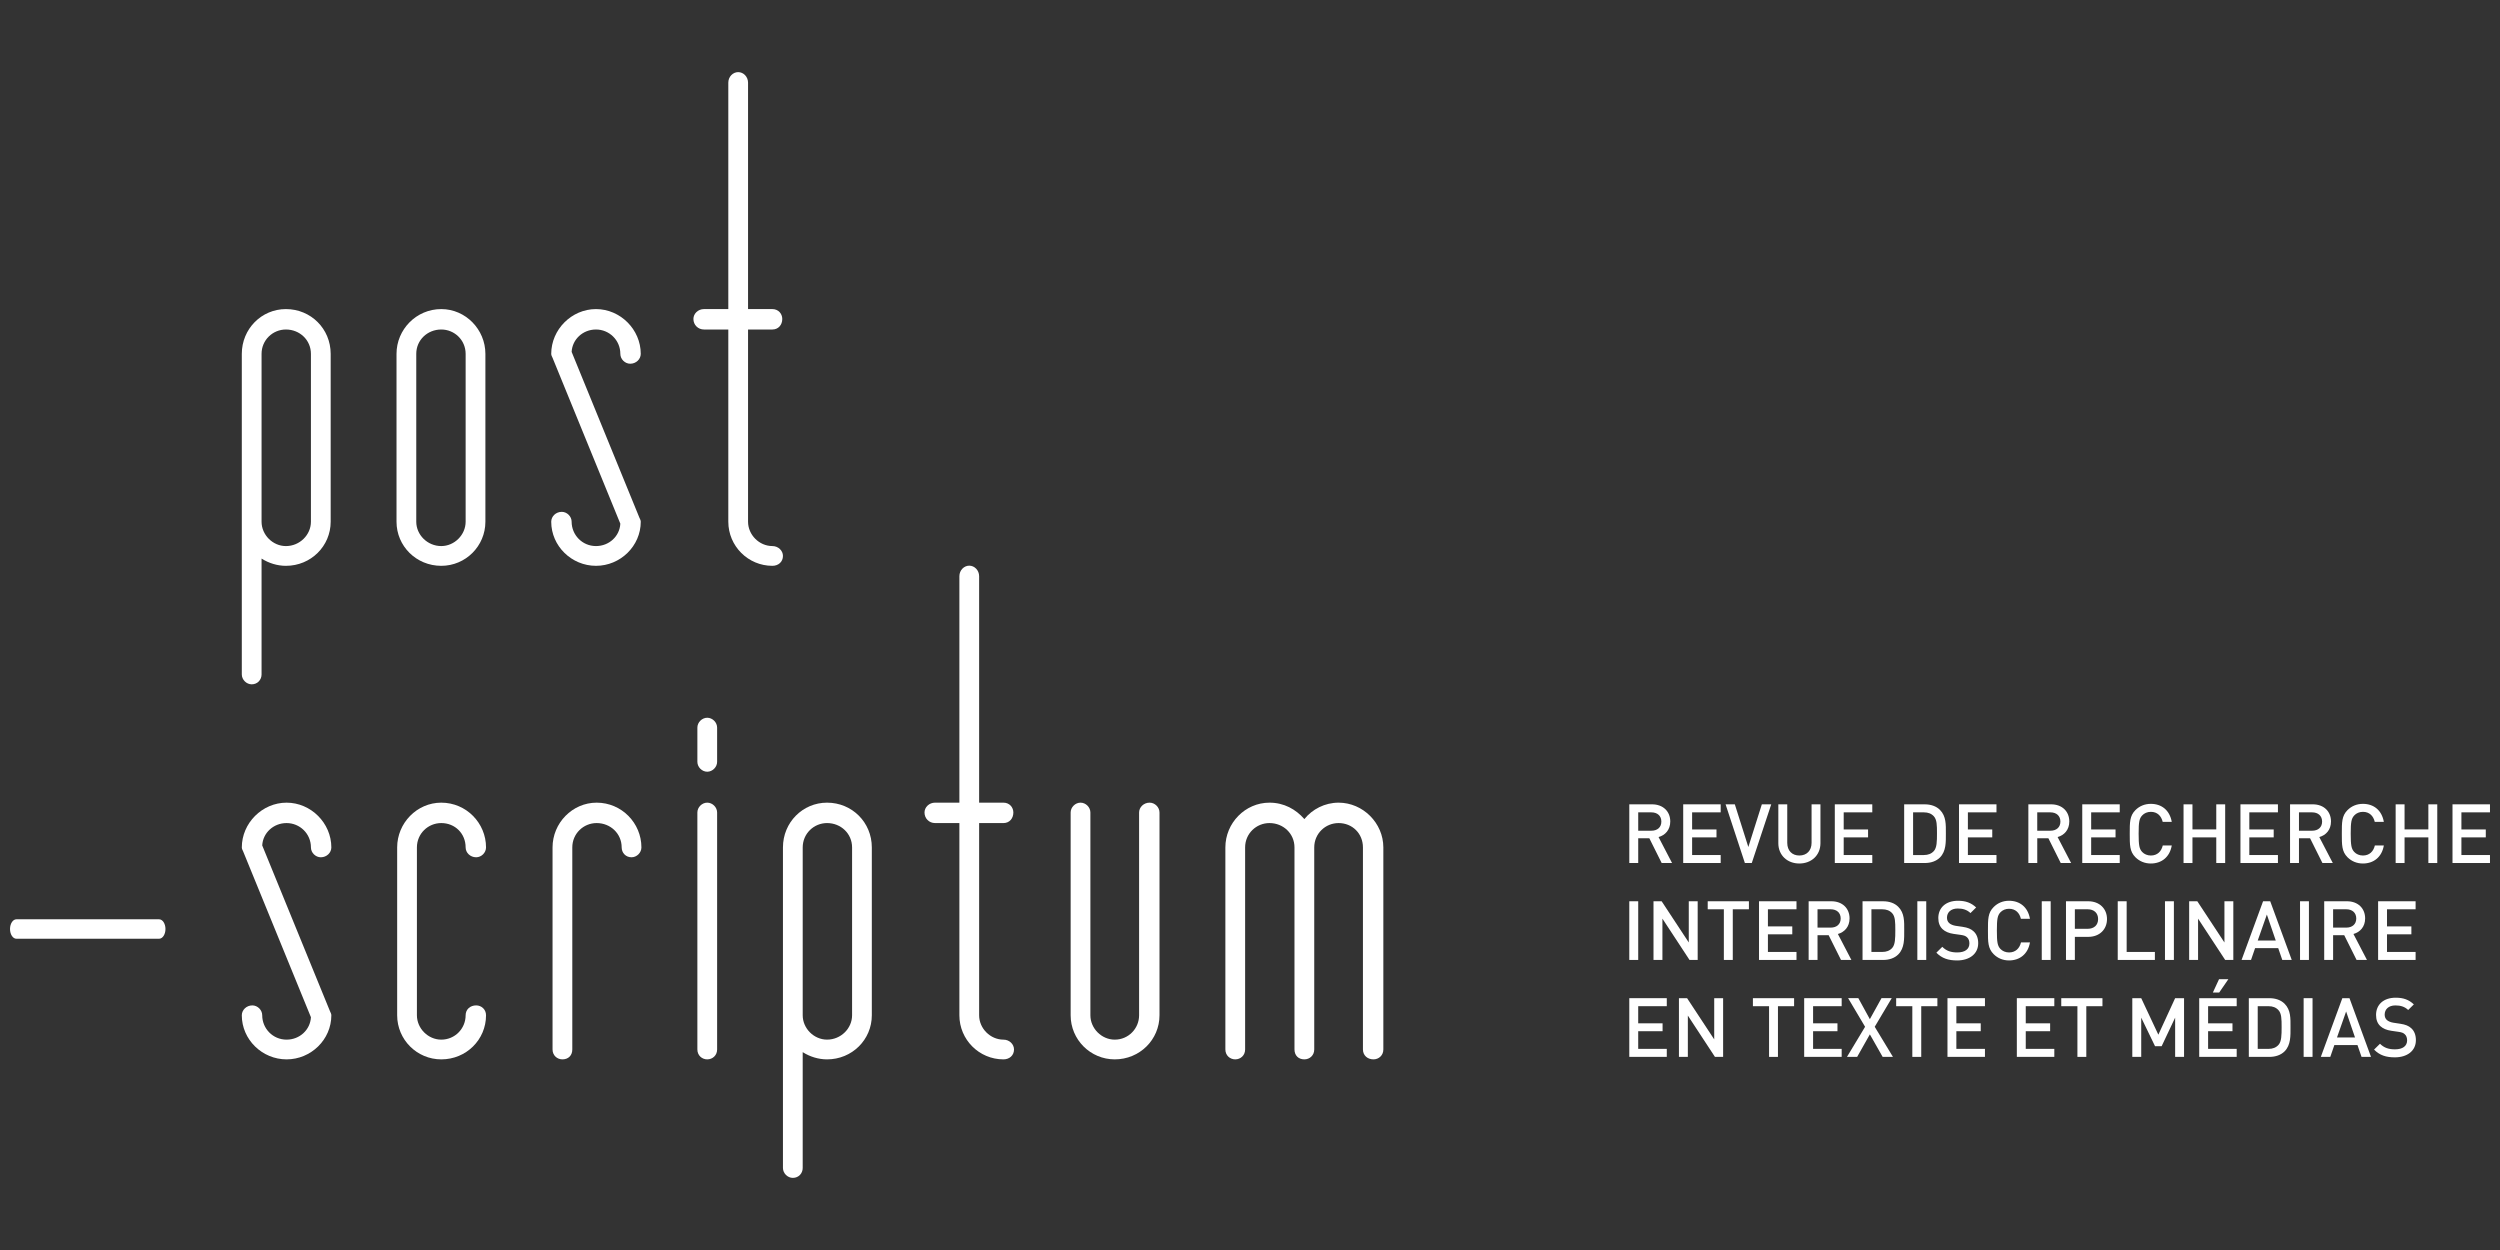 <?xml version="1.0" encoding="utf-8"?>
<!-- Generator: Adobe Illustrator 16.0.0, SVG Export Plug-In . SVG Version: 6.00 Build 0)  -->
<!DOCTYPE svg PUBLIC "-//W3C//DTD SVG 1.1//EN" "http://www.w3.org/Graphics/SVG/1.1/DTD/svg11.dtd">
<svg version="1.1" id="Layer_1" xmlns="http://www.w3.org/2000/svg" xmlns:xlink="http://www.w3.org/1999/xlink" x="0px" y="0px"
	 width="216px" height="108px" viewBox="0 0 216 108" enable-background="new 0 0 216 108" xml:space="preserve">
<rect x="0" y="0" width="216" height="108" fill="#333333" stroke="none"/>
<rect x="0" y="-54" display="none" width="216" height="216"/>
<g>
	<g>
		<path fill="#FFFFFF" d="M20.892,87.721c0-0.455,0.398-0.855,0.91-0.855c0.456,0,0.854,0.4,0.854,0.855
			c0,1.137,0.91,2.104,2.104,2.104c1.138,0,2.048-0.855,2.105-1.936l-5.858-14.33c-0.057-0.113-0.114-0.229-0.114-0.342
			c0-2.104,1.764-3.867,3.867-3.867c2.105,0,3.868,1.764,3.868,3.867c0,0.455-0.398,0.852-0.91,0.852
			c-0.455,0-0.853-0.396-0.853-0.852c0-1.195-0.967-2.104-2.105-2.104c-1.137,0-2.047,0.852-2.104,1.932l5.858,14.332
			c0.057,0.115,0.114,0.229,0.114,0.344c0,2.104-1.763,3.809-3.868,3.809C22.655,91.529,20.892,89.824,20.892,87.721z"/>
		<path fill="#FFFFFF" d="M34.315,87.721V73.217c0-2.104,1.707-3.867,3.81-3.867c2.162,0,3.868,1.764,3.868,3.867
			c0,0.455-0.398,0.852-0.853,0.852c-0.512,0-0.91-0.396-0.91-0.852c0-1.195-0.91-2.104-2.105-2.104
			c-1.137,0-2.104,0.908-2.104,2.104v14.504c0,1.137,0.967,2.104,2.104,2.104c1.195,0,2.105-0.967,2.105-2.104
			c0-0.512,0.398-0.855,0.91-0.855c0.455,0,0.853,0.344,0.853,0.855c0,2.104-1.706,3.809-3.868,3.809
			C36.022,91.529,34.315,89.824,34.315,87.721z"/>
		<path fill="#FFFFFF" d="M47.74,90.676V73.217c0-2.104,1.707-3.867,3.81-3.867c2.162,0,3.868,1.764,3.868,3.867
			c0,0.455-0.398,0.852-0.853,0.852c-0.512,0-0.853-0.396-0.853-0.852c0-1.195-0.967-2.104-2.162-2.104
			c-1.137,0-2.104,0.908-2.104,2.104v17.459c0,0.514-0.341,0.854-0.854,0.854C48.138,91.529,47.74,91.189,47.74,90.676z"/>
		<path fill="#FFFFFF" d="M61.959,62.865v2.957c0,0.455-0.398,0.855-0.853,0.855c-0.455,0-0.853-0.4-0.853-0.855v-2.957
			c0-0.455,0.398-0.852,0.853-0.852C61.561,62.014,61.959,62.41,61.959,62.865z M61.959,70.201v20.475
			c0,0.514-0.398,0.854-0.853,0.854c-0.455,0-0.853-0.34-0.853-0.854V70.201c0-0.455,0.398-0.852,0.853-0.852
			C61.561,69.35,61.959,69.746,61.959,70.201z"/>
		<path fill="#FFFFFF" d="M67.647,100.914V73.217c0-2.162,1.706-3.867,3.81-3.867c2.162,0,3.868,1.705,3.868,3.867v14.504
			c0,2.104-1.706,3.809-3.868,3.809c-0.739,0-1.478-0.227-2.104-0.625v10.01c0,0.455-0.341,0.854-0.853,0.854
			C68.045,101.768,67.647,101.369,67.647,100.914z M71.458,89.824c1.195,0,2.162-0.967,2.162-2.104V73.217
			c0-1.195-0.967-2.104-2.162-2.104c-1.137,0-2.104,0.908-2.104,2.104v14.504C69.354,88.857,70.32,89.824,71.458,89.824z"/>
		<path fill="#FFFFFF" d="M87.611,90.676c0,0.514-0.398,0.854-0.91,0.854c-2.104,0-3.81-1.705-3.81-3.809V77.598v-4.381v-2.104
			h-2.104c-0.512,0-0.91-0.398-0.91-0.912c0-0.455,0.398-0.852,0.91-0.852h2.104V49.785c0-0.513,0.398-0.912,0.853-0.912
			s0.853,0.399,0.853,0.912V69.35h2.104c0.512,0,0.853,0.396,0.853,0.852c0,0.514-0.341,0.912-0.853,0.912h-2.104v2.104v4.381
			v10.123c0,1.137,0.967,2.104,2.104,2.104C87.213,89.824,87.611,90.221,87.611,90.676z"/>
		<path fill="#FFFFFF" d="M92.504,87.721v-17.52c0-0.455,0.398-0.852,0.853-0.852c0.455,0,0.853,0.396,0.853,0.852v17.52
			c0,1.137,0.967,2.104,2.104,2.104c1.194,0,2.104-0.967,2.104-2.104v-17.52c0-0.455,0.398-0.852,0.91-0.852
			c0.455,0,0.853,0.396,0.853,0.852v17.52c0,2.104-1.707,3.809-3.868,3.809C94.21,91.529,92.504,89.824,92.504,87.721z"/>
		<path fill="#FFFFFF" d="M119.521,73.217v17.459c0,0.514-0.399,0.854-0.854,0.854c-0.512,0-0.909-0.34-0.909-0.854V73.217
			c0-1.195-0.911-2.104-2.104-2.104c-1.139,0-2.104,0.908-2.104,2.104v17.459c0,0.514-0.398,0.854-0.854,0.854
			c-0.513,0-0.853-0.34-0.853-0.854V73.217c0-1.195-0.968-2.104-2.161-2.104c-1.138,0-2.104,0.908-2.104,2.104v17.459
			c0,0.514-0.398,0.854-0.853,0.854s-0.853-0.34-0.853-0.854V73.217c0-2.104,1.706-3.867,3.811-3.867
			c1.251,0,2.273,0.568,3.014,1.42c0.684-0.852,1.764-1.42,2.959-1.42C117.758,69.35,119.521,71.113,119.521,73.217z"/>
	</g>
	<g>
		<path fill="#FFFFFF" d="M20.892,58.271V30.573c0-2.16,1.707-3.868,3.811-3.868c2.161,0,3.867,1.708,3.867,3.868v14.503
			c0,2.104-1.706,3.811-3.867,3.811c-0.74,0-1.479-0.227-2.104-0.627v10.012c0,0.453-0.341,0.854-0.853,0.854
			C21.291,59.125,20.892,58.725,20.892,58.271z M24.703,47.181c1.194,0,2.161-0.968,2.161-2.104V30.573
			c0-1.194-0.967-2.104-2.161-2.104c-1.138,0-2.104,0.91-2.104,2.104v14.503C22.599,46.213,23.565,47.181,24.703,47.181z"/>
		<path fill="#FFFFFF" d="M34.259,45.076V30.573c0-2.104,1.706-3.868,3.867-3.868c2.105,0,3.812,1.764,3.812,3.868v14.503
			c0,2.104-1.707,3.811-3.812,3.811C35.965,48.887,34.259,47.181,34.259,45.076z M35.965,30.573v14.503
			c0,1.137,0.967,2.104,2.161,2.104c1.138,0,2.105-0.968,2.105-2.104V30.573c0-1.194-0.967-2.104-2.105-2.104
			C36.932,28.469,35.965,29.379,35.965,30.573z"/>
		<path fill="#FFFFFF" d="M47.626,45.076c0-0.456,0.398-0.853,0.91-0.853c0.455,0,0.853,0.397,0.853,0.853
			c0,1.137,0.91,2.104,2.104,2.104c1.138,0,2.048-0.853,2.104-1.933L47.74,30.915c-0.057-0.114-0.114-0.228-0.114-0.342
			c0-2.104,1.763-3.868,3.867-3.868c2.104,0,3.868,1.764,3.868,3.868c0,0.456-0.398,0.853-0.911,0.853
			c-0.455,0-0.853-0.396-0.853-0.853c0-1.194-0.967-2.104-2.104-2.104c-1.137,0-2.047,0.853-2.104,1.934l5.858,14.333
			c0.057,0.111,0.114,0.227,0.114,0.34c0,2.104-1.764,3.811-3.868,3.811C49.389,48.887,47.626,47.181,47.626,45.076z"/>
		<path fill="#FFFFFF" d="M67.647,48.033c0,0.512-0.398,0.854-0.91,0.854c-2.104,0-3.811-1.706-3.811-3.811V34.953v-4.38v-2.104
			h-2.104c-0.512,0-0.911-0.398-0.911-0.91c0-0.455,0.398-0.854,0.911-0.854h2.104V7.141c0-0.512,0.398-0.91,0.853-0.91
			c0.455,0,0.853,0.398,0.853,0.91v19.564h2.104c0.512,0,0.853,0.399,0.853,0.854c0,0.512-0.341,0.91-0.853,0.91h-2.104v2.104v4.38
			v10.123c0,1.137,0.967,2.104,2.104,2.104C67.249,47.181,67.647,47.58,67.647,48.033z"/>
	</g>
	<path fill="#FFFFFF" d="M1.417,81.107c-0.304,0-0.551-0.375-0.551-0.84l0,0c0-0.465,0.247-0.84,0.551-0.84h12.328
		c0.304,0,0.551,0.375,0.551,0.84l0,0c0,0.465-0.247,0.84-0.551,0.84H1.417z"/>
	<g>
		<path fill="#FFFFFF" d="M143.568,74.564l-1.065-2.137h-0.961v2.137h-0.771v-5.07h1.966c0.961,0,1.574,0.621,1.574,1.482
			c0,0.725-0.441,1.189-1.013,1.346l1.167,2.242H143.568z M142.681,70.188h-1.139v1.586h1.139c0.513,0,0.86-0.293,0.86-0.789
			C143.541,70.486,143.193,70.188,142.681,70.188z"/>
		<path fill="#FFFFFF" d="M145.429,74.564v-5.07h3.238v0.693h-2.468v1.479h2.106v0.684h-2.106v1.525h2.468v0.689H145.429z"/>
		<path fill="#FFFFFF" d="M151.354,74.564h-0.597l-1.667-5.07h0.799l1.167,3.689l1.167-3.689h0.812L151.354,74.564z"/>
		<path fill="#FFFFFF" d="M155.463,74.607c-1.031,0-1.815-0.705-1.815-1.752v-3.361h0.771v3.326c0,0.676,0.413,1.096,1.045,1.096
			c0.635,0,1.056-0.42,1.056-1.096v-3.326h0.767v3.361C157.285,73.902,156.497,74.607,155.463,74.607z"/>
		<path fill="#FFFFFF" d="M158.527,74.564v-5.07h3.239v0.693h-2.471v1.479h2.106v0.684h-2.106v1.525h2.471v0.689H158.527z"/>
		<path fill="#FFFFFF" d="M167.611,74.088c-0.321,0.32-0.785,0.477-1.311,0.477h-1.78v-5.07h1.78c0.525,0,0.989,0.158,1.311,0.479
			c0.547,0.549,0.512,1.287,0.512,2.021S168.158,73.539,167.611,74.088z M167.083,70.527c-0.214-0.234-0.498-0.34-0.859-0.34h-0.933
			v3.688h0.933c0.361,0,0.646-0.109,0.859-0.344c0.266-0.291,0.272-0.838,0.272-1.537S167.349,70.82,167.083,70.527z"/>
		<path fill="#FFFFFF" d="M169.258,74.564v-5.07h3.238v0.693h-2.471v1.479h2.106v0.684h-2.106v1.525h2.471v0.689H169.258z"/>
		<path fill="#FFFFFF" d="M178.047,74.564l-1.067-2.137h-0.961v2.137h-0.769v-5.07h1.964c0.963,0,1.573,0.621,1.573,1.482
			c0,0.725-0.441,1.189-1.01,1.346l1.167,2.242H178.047z M177.157,70.188h-1.139v1.586h1.139c0.513,0,0.862-0.293,0.862-0.789
			C178.02,70.486,177.67,70.188,177.157,70.188z"/>
		<path fill="#FFFFFF" d="M179.907,74.564v-5.07h3.238v0.693h-2.468v1.479h2.106v0.684h-2.106v1.525h2.468v0.689H179.907z"/>
		<path fill="#FFFFFF" d="M185.832,74.607c-0.526,0-0.981-0.193-1.332-0.541c-0.497-0.5-0.49-1.061-0.49-2.035
			c0-0.977-0.007-1.539,0.49-2.037c0.351-0.35,0.806-0.541,1.332-0.541c0.933,0,1.629,0.549,1.809,1.559h-0.784
			c-0.12-0.512-0.463-0.869-1.024-0.869c-0.298,0-0.57,0.115-0.747,0.309c-0.251,0.27-0.308,0.561-0.308,1.58
			c0,1.016,0.057,1.309,0.308,1.58c0.177,0.189,0.449,0.305,0.747,0.305c0.562,0,0.911-0.355,1.03-0.869h0.778
			C187.469,74.059,186.751,74.607,185.832,74.607z"/>
		<path fill="#FFFFFF" d="M191.486,74.564V72.35h-2.057v2.215h-0.771v-5.07h0.771v2.166h2.057v-2.166h0.769v5.07H191.486z"/>
		<path fill="#FFFFFF" d="M193.575,74.564v-5.07h3.238v0.693h-2.472v1.479h2.106v0.684h-2.106v1.525h2.472v0.689H193.575z"/>
		<path fill="#FFFFFF" d="M200.657,74.564l-1.066-2.137h-0.96v2.137h-0.771v-5.07h1.966c0.96,0,1.572,0.621,1.572,1.482
			c0,0.725-0.44,1.189-1.011,1.346l1.167,2.242H200.657z M199.77,70.188h-1.139v1.586h1.139c0.512,0,0.86-0.293,0.86-0.789
			C200.63,70.486,200.281,70.188,199.77,70.188z"/>
		<path fill="#FFFFFF" d="M204.156,74.607c-0.526,0-0.981-0.193-1.332-0.541c-0.497-0.5-0.49-1.061-0.49-2.035
			c0-0.977-0.007-1.539,0.49-2.037c0.351-0.35,0.806-0.541,1.332-0.541c0.933,0,1.63,0.549,1.808,1.559h-0.784
			c-0.119-0.512-0.462-0.869-1.023-0.869c-0.299,0-0.571,0.115-0.747,0.309c-0.251,0.27-0.308,0.561-0.308,1.58
			c0,1.016,0.057,1.309,0.308,1.58c0.176,0.189,0.448,0.305,0.747,0.305c0.562,0,0.911-0.355,1.031-0.869h0.776
			C205.793,74.059,205.074,74.607,204.156,74.607z"/>
		<path fill="#FFFFFF" d="M209.811,74.564V72.35h-2.057v2.215h-0.77v-5.07h0.77v2.166h2.057v-2.166h0.769v5.07H209.811z"/>
		<path fill="#FFFFFF" d="M211.896,74.564v-5.07h3.238v0.693h-2.468v1.479h2.106v0.684h-2.106v1.525h2.468v0.689H211.896z"/>
		<path fill="#FFFFFF" d="M140.771,82.939v-5.07h0.771v5.07H140.771z"/>
		<path fill="#FFFFFF" d="M145.974,82.939l-2.341-3.568v3.568h-0.771v-5.07h0.704l2.344,3.561v-3.561h0.769v5.07H145.974z"/>
		<path fill="#FFFFFF" d="M149.712,78.562v4.377h-0.771v-4.377h-1.395v-0.693h3.56v0.693H149.712z"/>
		<path fill="#FFFFFF" d="M151.979,82.939v-5.07h3.238v0.693h-2.469v1.479h2.106v0.684h-2.106v1.523h2.469v0.691H151.979z"/>
		<path fill="#FFFFFF" d="M159.063,82.939l-1.068-2.137h-0.961v2.137h-0.768v-5.07h1.963c0.963,0,1.573,0.619,1.573,1.482
			c0,0.725-0.44,1.188-1.01,1.346l1.168,2.242H159.063z M158.173,78.562h-1.139v1.584h1.139c0.513,0,0.862-0.291,0.862-0.789
			S158.686,78.562,158.173,78.562z"/>
		<path fill="#FFFFFF" d="M164.012,82.461c-0.319,0.32-0.782,0.479-1.311,0.479h-1.778v-5.07h1.778c0.528,0,0.991,0.156,1.311,0.479
			c0.549,0.547,0.512,1.287,0.512,2.02C164.523,81.102,164.561,81.912,164.012,82.461z M163.485,78.902
			c-0.214-0.234-0.498-0.34-0.862-0.34h-0.932v3.686h0.932c0.364,0,0.648-0.107,0.862-0.342c0.263-0.291,0.27-0.84,0.27-1.539
			C163.755,79.67,163.748,79.193,163.485,78.902z"/>
		<path fill="#FFFFFF" d="M165.658,82.939v-5.07h0.77v5.07H165.658z"/>
		<path fill="#FFFFFF" d="M169.096,82.982c-0.764,0-1.311-0.18-1.794-0.67l0.512-0.506c0.37,0.369,0.774,0.484,1.296,0.484
			c0.662,0,1.046-0.283,1.046-0.777c0-0.219-0.064-0.404-0.2-0.527c-0.127-0.119-0.256-0.17-0.555-0.213l-0.599-0.084
			c-0.413-0.057-0.739-0.199-0.96-0.406c-0.249-0.234-0.372-0.555-0.372-0.967c0-0.885,0.642-1.49,1.696-1.49
			c0.669,0,1.14,0.172,1.573,0.578l-0.49,0.484c-0.315-0.299-0.677-0.393-1.104-0.393c-0.599,0-0.926,0.344-0.926,0.791
			c0,0.186,0.057,0.348,0.193,0.469c0.127,0.113,0.333,0.201,0.568,0.236l0.578,0.084c0.47,0.07,0.731,0.186,0.946,0.379
			c0.276,0.242,0.413,0.602,0.413,1.037C170.918,82.424,170.155,82.982,169.096,82.982z"/>
		<path fill="#FFFFFF" d="M173.58,82.982c-0.524,0-0.98-0.193-1.328-0.541c-0.501-0.5-0.493-1.062-0.493-2.035
			c0-0.979-0.008-1.539,0.493-2.037c0.348-0.35,0.804-0.543,1.328-0.543c0.933,0,1.633,0.549,1.809,1.561h-0.782
			c-0.121-0.512-0.462-0.869-1.026-0.869c-0.298,0-0.567,0.115-0.746,0.307c-0.249,0.271-0.305,0.562-0.305,1.582
			c0,1.016,0.056,1.307,0.305,1.58c0.179,0.189,0.448,0.305,0.746,0.305c0.564,0,0.911-0.357,1.034-0.869h0.774
			C175.221,82.434,174.499,82.982,173.58,82.982z"/>
		<path fill="#FFFFFF" d="M176.408,82.939v-5.07h0.771v5.07H176.408z"/>
		<path fill="#FFFFFF" d="M180.422,80.945h-1.154v1.994h-0.767v-5.07h1.921c0.988,0,1.623,0.654,1.623,1.537
			C182.045,80.291,181.41,80.945,180.422,80.945z M180.379,78.562h-1.111v1.686h1.111c0.533,0,0.897-0.305,0.897-0.842
			C181.276,78.875,180.912,78.562,180.379,78.562z"/>
		<path fill="#FFFFFF" d="M182.972,82.939v-5.07h0.771v4.379h2.439v0.691H182.972z"/>
		<path fill="#FFFFFF" d="M187.054,82.939v-5.07h0.77v5.07H187.054z"/>
		<path fill="#FFFFFF" d="M192.255,82.939l-2.342-3.568v3.568h-0.77v-5.07h0.704l2.344,3.561v-3.561h0.768v5.07H192.255z"/>
		<path fill="#FFFFFF" d="M197.189,82.939l-0.351-1.02h-1.998l-0.351,1.02h-0.817l1.858-5.07h0.617l1.86,5.07H197.189z
			 M195.857,79.018l-0.79,2.246h1.559L195.857,79.018z"/>
		<path fill="#FFFFFF" d="M198.723,82.939v-5.07h0.768v5.07H198.723z"/>
		<path fill="#FFFFFF" d="M203.608,82.939l-1.067-2.137h-0.961v2.137h-0.769v-5.07h1.964c0.963,0,1.573,0.619,1.573,1.482
			c0,0.725-0.441,1.188-1.01,1.346l1.167,2.242H203.608z M202.719,78.562h-1.139v1.584h1.139c0.513,0,0.862-0.291,0.862-0.789
			S203.231,78.562,202.719,78.562z"/>
		<path fill="#FFFFFF" d="M205.469,82.939v-5.07h3.239v0.693h-2.471v1.479h2.106v0.684h-2.106v1.523h2.471v0.691H205.469z"/>
		<path fill="#FFFFFF" d="M140.771,91.314v-5.072h3.239v0.693h-2.469v1.48h2.106v0.682h-2.106v1.525h2.469v0.691H140.771z"/>
		<path fill="#FFFFFF" d="M148.171,91.314l-2.341-3.568v3.568h-0.77v-5.072h0.704l2.344,3.561v-3.561h0.769v5.072H148.171z"/>
		<path fill="#FFFFFF" d="M153.615,86.936v4.379h-0.768v-4.379h-1.396v-0.693h3.559v0.693H153.615z"/>
		<path fill="#FFFFFF" d="M155.881,91.314v-5.072h3.239v0.693h-2.469v1.48h2.106v0.682h-2.106v1.525h2.469v0.691H155.881z"/>
		<path fill="#FFFFFF" d="M162.66,91.314l-1.104-1.945l-1.097,1.945h-0.88l1.564-2.6l-1.466-2.473h0.883l0.995,1.816l1.006-1.816
			h0.884l-1.469,2.473l1.574,2.6H162.66z"/>
		<path fill="#FFFFFF" d="M165.995,86.936v4.379h-0.77v-4.379h-1.396v-0.693h3.561v0.693H165.995z"/>
		<path fill="#FFFFFF" d="M168.262,91.314v-5.072h3.238v0.693h-2.47v1.48h2.106v0.682h-2.106v1.525h2.47v0.691H168.262z"/>
		<path fill="#FFFFFF" d="M174.255,91.314v-5.072h3.238v0.693h-2.468v1.48h2.106v0.682h-2.106v1.525h2.468v0.691H174.255z"/>
		<path fill="#FFFFFF" d="M180.257,86.936v4.379h-0.768v-4.379h-1.396v-0.693h3.559v0.693H180.257z"/>
		<path fill="#FFFFFF" d="M187.932,91.314v-3.391l-1.167,2.471h-0.569l-1.194-2.471v3.391h-0.771v-5.072h0.771l1.479,3.154
			l1.451-3.154h0.77v5.072H187.932z"/>
		<path fill="#FFFFFF" d="M190.012,91.314v-5.072h3.238v0.693h-2.47v1.48h2.106v0.682h-2.106v1.525h2.47v0.691H190.012z
			 M191.74,85.752h-0.547l0.533-1.152h0.806L191.74,85.752z"/>
		<path fill="#FFFFFF" d="M197.389,90.836c-0.322,0.32-0.784,0.479-1.311,0.479h-1.78v-5.072h1.78c0.526,0,0.988,0.158,1.311,0.48
			c0.547,0.547,0.511,1.285,0.511,2.02S197.936,90.287,197.389,90.836z M196.86,87.277c-0.215-0.236-0.498-0.342-0.86-0.342h-0.933
			v3.688H196c0.362,0,0.646-0.109,0.86-0.344c0.265-0.291,0.272-0.838,0.272-1.537C197.133,88.045,197.125,87.568,196.86,87.277z"/>
		<path fill="#FFFFFF" d="M199.034,91.314v-5.072h0.769v5.072H199.034z"/>
		<path fill="#FFFFFF" d="M204.037,91.314l-0.351-1.02h-1.998l-0.351,1.02h-0.817l1.858-5.072h0.617l1.86,5.072H204.037z
			 M202.705,87.393l-0.789,2.246h1.558L202.705,87.393z"/>
		<path fill="#FFFFFF" d="M206.914,91.355c-0.763,0-1.311-0.178-1.795-0.67l0.512-0.504c0.371,0.367,0.777,0.482,1.297,0.482
			c0.661,0,1.047-0.283,1.047-0.775c0-0.219-0.065-0.404-0.2-0.527c-0.129-0.119-0.256-0.172-0.556-0.213l-0.597-0.086
			c-0.414-0.055-0.74-0.199-0.96-0.404c-0.252-0.236-0.371-0.555-0.371-0.969c0-0.883,0.641-1.488,1.693-1.488
			c0.669,0,1.139,0.17,1.572,0.578l-0.49,0.484c-0.312-0.299-0.677-0.395-1.104-0.395c-0.597,0-0.926,0.344-0.926,0.793
			c0,0.184,0.056,0.346,0.192,0.469c0.129,0.113,0.336,0.199,0.571,0.234l0.575,0.086c0.47,0.07,0.732,0.186,0.946,0.377
			c0.277,0.242,0.413,0.604,0.413,1.039C208.735,90.799,207.975,91.355,206.914,91.355z"/>
	</g>
</g>
</svg>
